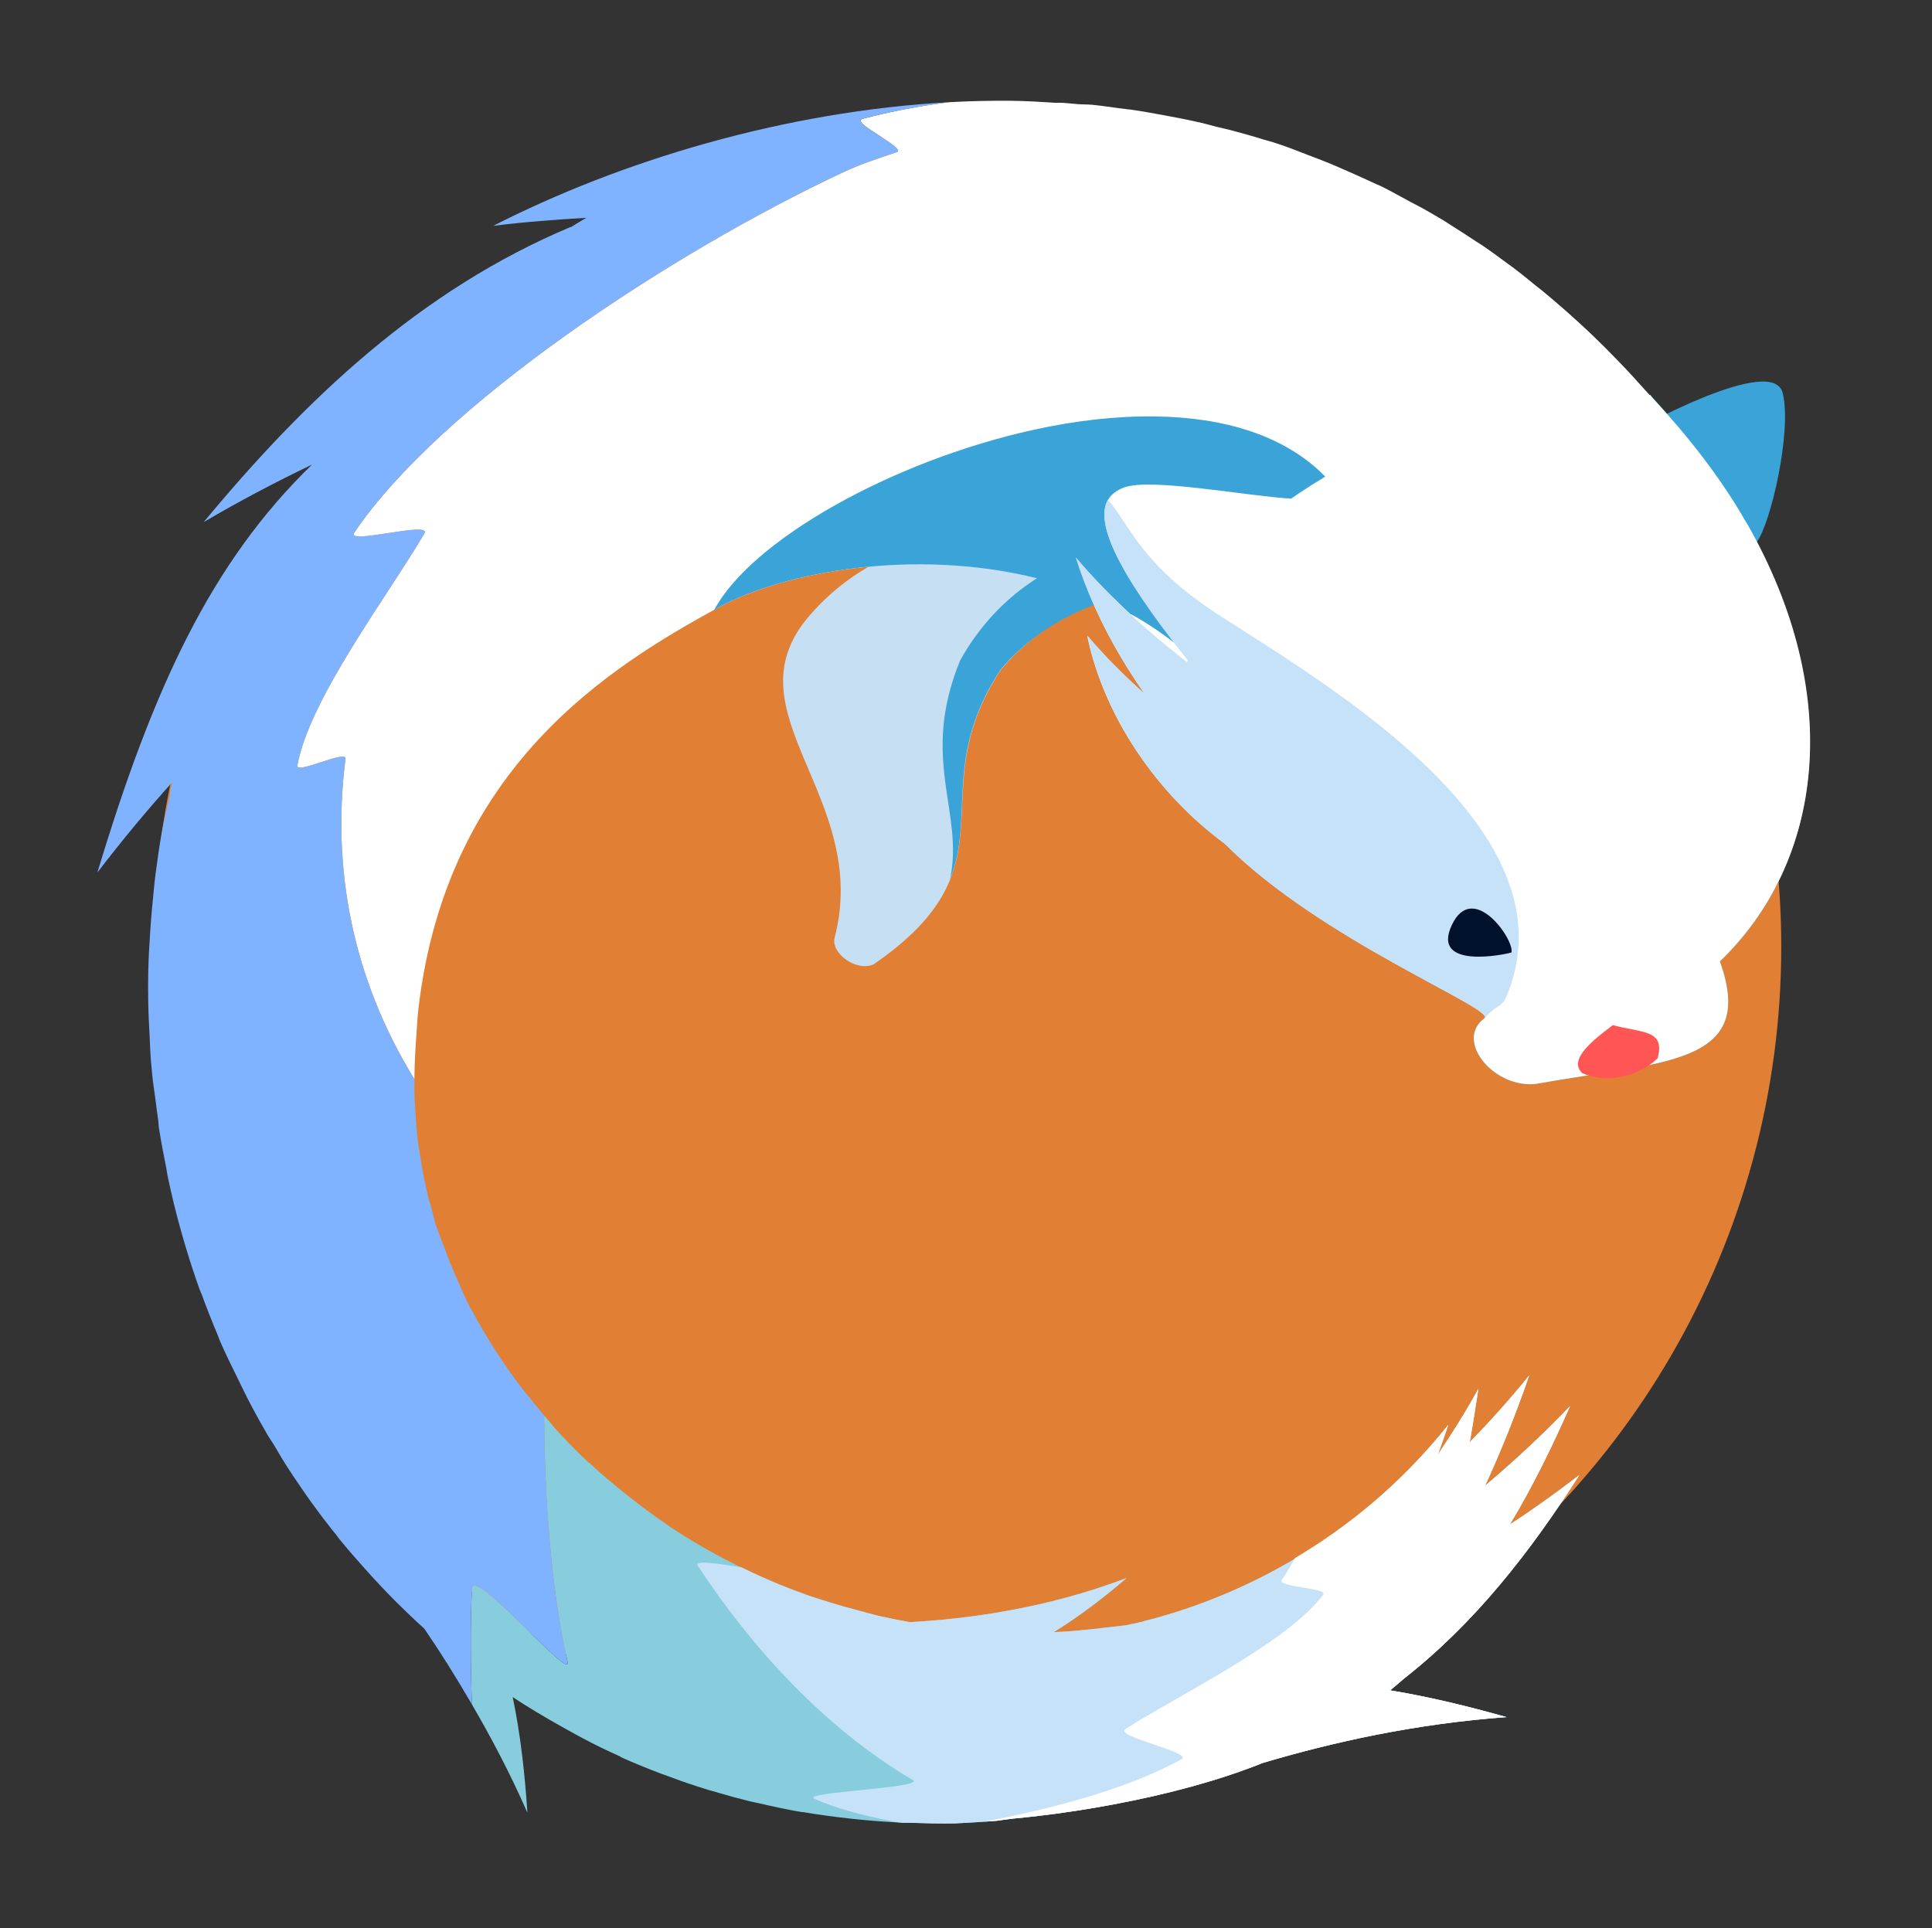 <?xml version="1.0" encoding="UTF-8" standalone="no"?>
<!-- Created with Inkscape (http://www.inkscape.org/) -->

<svg
   xmlns:dc="http://purl.org/dc/elements/1.1/"
   xmlns:cc="http://creativecommons.org/ns#"
   xmlns:rdf="http://www.w3.org/1999/02/22-rdf-syntax-ns#"
   xmlns:svg="http://www.w3.org/2000/svg"
   xmlns="http://www.w3.org/2000/svg"
   xmlns:xlink="http://www.w3.org/1999/xlink"
   xmlns:sodipodi="http://sodipodi.sourceforge.net/DTD/sodipodi-0.dtd"
   xmlns:inkscape="http://www.inkscape.org/namespaces/inkscape"
   id="svg2"
   version="1.1"
   inkscape:version="0.91 r"
   width="513"
   height="512"
   sodipodi:docname="iceweasel.svg">
  <rect width="100%" height="100%" fill="#333333" stroke="none"/>
  <defs
     id="defs6">
    <linearGradient
       gradientTransform="scale(1.006,0.994)"
       gradientUnits="userSpaceOnUse"
       id="ButtonShadow"
       y2="7.017"
       x2="45.448"
       y1="92.54"
       x1="45.448">
      <stop
         offset="0"
         style="stop-color:#000000;stop-opacity:1"
         id="stop3750" />
      <stop
         offset="1"
         style="stop-color:#000000;stop-opacity:0.588"
         id="stop3752" />
    </linearGradient>
    <filter
       id="filter3174"
       color-interpolation-filters="sRGB">
      <feGaussianBlur
         stdDeviation="1.71"
         id="feGaussianBlur3176" />
    </filter>
    <filter
       color-interpolation-filters="sRGB"
       id="filter3174-4">
      <feGaussianBlur
         id="feGaussianBlur3176-9"
         stdDeviation="1.71" />
    </filter>
    <linearGradient
       y2="7.017"
       x2="45.448"
       y1="92.54"
       x1="45.448"
       gradientTransform="scale(1.006,0.994)"
       gradientUnits="userSpaceOnUse"
       id="linearGradient14325"
       xlink:href="#ButtonShadow"
       inkscape:collect="always" />
    <linearGradient
       inkscape:collect="always"
       xlink:href="#ButtonShadow"
       id="linearGradient3427"
       gradientUnits="userSpaceOnUse"
       gradientTransform="scale(1.006,0.994)"
       x1="45.448"
       y1="92.54"
       x2="45.448"
       y2="7.017" />
  </defs>
  <sodipodi:namedview
     pagecolor="#ffffff"
     bordercolor="#666666"
     borderopacity="1"
     objecttolerance="10"
     gridtolerance="10"
     guidetolerance="10"
     inkscape:pageopacity="0"
     inkscape:pageshadow="2"
     inkscape:window-width="1059"
     inkscape:window-height="716"
     id="namedview4"
     showgrid="false"
     inkscape:zoom="0.921875"
     inkscape:cx="374.37544"
     inkscape:cy="296.80263"
     inkscape:window-x="253"
     inkscape:window-y="24"
     inkscape:window-maximized="0"
     inkscape:current-layer="svg2" />
  <path
     style="fill:#b1b1aa"
     d="m -259.857,29.595 c -1.238,-0.497 -2.25,-1.444 -2.25,-2.103 0,-0.659 -0.289,-0.91 -0.642,-0.556 -0.975,0.975 1.665,3.699 3.515,3.627 1.101,-0.043 0.9,-0.356 -0.622,-0.968 z"
     id="path3045" />
  <g
     id="layer2"
     style="display:none"
     transform="matrix(5.113,0,0,5.113,545.356,-4.61)">
    <path
       d="M 11,7 C 7.676,7 5,9.676 5,13 l 0,33.688 c 2.238,0.124 4.661,0.236 5.875,0.438 0.661,0.11 -0.084,0.241 -1.125,0.344 C 8.709,47.572 7.355,47.665 6.844,47.75 6.222,47.853 5.626,47.904 5,48 l 0,1.062 c 0.38,0.036 0.718,0.031 0.938,0.031 0.809,10e-7 1.16,0.216 1.312,0.562 0.153,0.347 0.094,0.84 0.094,1.406 0,0.425 -0.942,0.663 -1.156,1.375 C 6.111,52.692 5.551,52.946 5,53.188 l 0,2.219 c 0.736,0.025 1.433,0.057 1.844,0.312 C 7.125,55.894 6.069,56.124 5,56.312 l 0,7.562 c 1.138,0.18 3.31,0.926 3.969,1.062 1.09,0.226 1.225,0.335 0.875,0.438 -0.35,0.103 -1.174,0.175 -2,0.312 C 6.866,65.85 5.908,66.142 5,66.344 L 5,86 c 0,3.324 2.676,6 6,6 l 13,0 c 0.095,-0.438 0.151,-0.931 0.25,-1.438 0.14,-0.718 0.255,-1.342 0.375,-1.594 0.03,-0.063 0.058,-0.114 0.094,-0.125 0.107,-0.033 0.238,0.192 0.469,0.781 0.304,0.778 0.54,1.647 0.688,2.375 l 0.75,0 c 0.276,-0.494 0.579,-1.138 0.812,-1.438 0.099,-0.127 0.275,0.132 0.531,0.375 0.256,0.243 0.589,0.486 0.938,0.375 0.649,-0.207 1.603,-0.726 2.031,-1 0.14,-0.089 0.3,-0.158 0.406,-0.188 0.106,-0.03 0.174,-0.018 0.25,0 0.151,0.035 0.232,0.145 0.344,0.281 0.223,0.273 0.467,0.656 1.062,0.656 0.478,0 0.657,-0.033 0.781,0.062 0.124,0.095 0.197,0.315 0.406,0.875 l 8.875,0 c -0.048,-0.594 1.041,-2.152 1.219,-3.062 0.191,-0.976 0.214,-1.242 0.281,-1.062 0.067,0.18 0.193,0.794 0.469,1.5 0.11,0.282 0.214,0.358 0.312,0.281 0.099,-0.077 0.169,-0.294 0.25,-0.562 0.162,-0.537 0.286,-1.297 0.344,-1.594 0.131,-0.67 0.129,-1.787 0.125,-2.281 -9.11e-4,-0.124 -0.006,-0.218 0,-0.25 0.018,-0.097 0.081,0.312 0.281,1.594 0.164,1.047 0.548,2.688 0.719,3.562 0.17,0.868 0.298,1.322 0.406,1.875 l 28.219,0 c 0.039,-0.495 0.035,-1.099 0.062,-1.5 0.02,-0.301 0.066,-0.487 0.156,-0.469 0.03,0.006 0.051,0.039 0.094,0.094 0.233,0.298 0.631,1.165 0.969,1.875 L 85,92 c 3.324,0 6,-2.676 6,-6 l 0,-7.219 c -0.169,0.004 -0.29,-4e-6 -0.5,0 -1.33,0 -2.638,-4e-6 -3.969,0 -1.227,0 -2.054,-9.64e-4 -2.25,-0.062 -0.196,-0.062 0.233,-0.183 1.469,-0.5 C 86.405,78.051 89.092,77.291 91,76.875 L 91,38.469 C 90.347,38.202 89.793,37.98 89.25,37.562 89.107,37.453 88.801,37.17 88.281,37 87.761,36.83 87.007,36.744 86,36.938 c -1.533,0.295 -1.686,0.283 -1.25,0.156 0.436,-0.127 1.469,-0.381 2.25,-0.531 1.153,-0.222 2.722,-1.204 4,-1.844 l 0,-4.562 c -0.698,-0.258 -1.422,-0.558 -1.75,-1.062 -0.21,-0.323 -0.322,-0.513 -0.312,-0.625 0.009,-0.112 0.133,-0.149 0.25,-0.188 0.117,-0.038 0.261,-0.054 0.375,-0.156 0.114,-0.102 0.187,-0.292 0.188,-0.594 0,-0.323 0.082,-0.887 0.062,-1.406 -0.01,-0.26 -0.036,-0.497 -0.125,-0.688 -0.089,-0.19 -0.219,-0.333 -0.438,-0.375 -0.575,-0.11 -0.848,-0.234 -0.906,-0.344 -0.058,-0.11 0.072,-0.189 0.281,-0.281 0.418,-0.184 1.133,-0.339 1.125,-0.344 -0.669,-0.386 -5.247,-0.921 -5,-0.969 0.333,-0.064 0.667,-0.124 1,-0.188 1.048,-0.201 2.433,-0.309 3.75,-0.562 0.573,-0.11 0.912,-0.251 1.125,-0.438 0.213,-0.187 0.294,-0.423 0.375,-0.625 L 91,13 C 91,9.676 88.324,7 85,7 L 33.625,7 C 33.722,8.398 33.827,9.959 33.531,9.188 33.321,8.638 33.21,8.05 33,7.5 32.947,7.361 32.904,7.171 32.844,7 L 30.812,7 C 30.572,7.492 30.363,7.971 30.031,8.188 29.524,8.519 29.245,8.682 29,8.594 28.755,8.505 28.523,8.167 28.156,7.688 27.993,7.474 27.722,7.256 27.406,7 l -6.812,0 -1.312,5.562 L 17.531,7 17.312,7 15.562,15.938 14.156,7 11,7 Z"
       inkscape:connector-curvature="0"
       id="rect3745"
       style="opacity:0.9;fill:url(#linearGradient3427);fill-opacity:1;fill-rule:nonzero;stroke:none;filter:url(#filter3174)" />
  </g>
  <g
     id="layer2-6"
     style="display:none"
     transform="matrix(5.113,0,0,5.113,560.243,765.051)">
    <path
       d="M 11,7 C 7.676,7 5,9.676 5,13 l 0,33.688 c 2.238,0.124 4.661,0.236 5.875,0.438 0.661,0.11 -0.084,0.241 -1.125,0.344 C 8.709,47.572 7.355,47.665 6.844,47.75 6.222,47.853 5.626,47.904 5,48 l 0,1.062 c 0.38,0.036 0.718,0.031 0.938,0.031 0.809,10e-7 1.16,0.216 1.312,0.562 0.153,0.347 0.094,0.84 0.094,1.406 0,0.425 -0.942,0.663 -1.156,1.375 C 6.111,52.692 5.551,52.946 5,53.188 l 0,2.219 c 0.736,0.025 1.433,0.057 1.844,0.312 C 7.125,55.894 6.069,56.124 5,56.312 l 0,7.562 c 1.138,0.18 3.31,0.926 3.969,1.062 1.09,0.226 1.225,0.335 0.875,0.438 -0.35,0.103 -1.174,0.175 -2,0.312 C 6.866,65.85 5.908,66.142 5,66.344 L 5,86 c 0,3.324 2.676,6 6,6 l 13,0 c 0.095,-0.438 0.151,-0.931 0.25,-1.438 0.14,-0.718 0.255,-1.342 0.375,-1.594 0.03,-0.063 0.058,-0.114 0.094,-0.125 0.107,-0.033 0.238,0.192 0.469,0.781 0.304,0.778 0.54,1.647 0.688,2.375 l 0.75,0 c 0.276,-0.494 0.579,-1.138 0.812,-1.438 0.099,-0.127 0.275,0.132 0.531,0.375 0.256,0.243 0.589,0.486 0.938,0.375 0.649,-0.207 1.603,-0.726 2.031,-1 0.14,-0.089 0.3,-0.158 0.406,-0.188 0.106,-0.03 0.174,-0.018 0.25,0 0.151,0.035 0.232,0.145 0.344,0.281 0.223,0.273 0.467,0.656 1.062,0.656 0.478,0 0.657,-0.033 0.781,0.062 0.124,0.095 0.197,0.315 0.406,0.875 l 8.875,0 c -0.048,-0.594 1.041,-2.152 1.219,-3.062 0.191,-0.976 0.214,-1.242 0.281,-1.062 0.067,0.18 0.193,0.794 0.469,1.5 0.11,0.282 0.214,0.358 0.312,0.281 0.099,-0.077 0.169,-0.294 0.25,-0.562 0.162,-0.537 0.286,-1.297 0.344,-1.594 0.131,-0.67 0.129,-1.787 0.125,-2.281 -9.11e-4,-0.124 -0.006,-0.218 0,-0.25 0.018,-0.097 0.081,0.312 0.281,1.594 0.164,1.047 0.548,2.688 0.719,3.562 0.17,0.868 0.298,1.322 0.406,1.875 l 28.219,0 c 0.039,-0.495 0.035,-1.099 0.062,-1.5 0.02,-0.301 0.066,-0.487 0.156,-0.469 0.03,0.006 0.051,0.039 0.094,0.094 0.233,0.298 0.631,1.165 0.969,1.875 L 85,92 c 3.324,0 6,-2.676 6,-6 l 0,-7.219 c -0.169,0.004 -0.29,-4e-6 -0.5,0 -1.33,0 -2.638,-4e-6 -3.969,0 -1.227,0 -2.054,-9.64e-4 -2.25,-0.062 -0.196,-0.062 0.233,-0.183 1.469,-0.5 C 86.405,78.051 89.092,77.291 91,76.875 L 91,38.469 C 90.347,38.202 89.793,37.98 89.25,37.562 89.107,37.453 88.801,37.17 88.281,37 87.761,36.83 87.007,36.744 86,36.938 c -1.533,0.295 -1.686,0.283 -1.25,0.156 0.436,-0.127 1.469,-0.381 2.25,-0.531 1.153,-0.222 2.722,-1.204 4,-1.844 l 0,-4.562 c -0.698,-0.258 -1.422,-0.558 -1.75,-1.062 -0.21,-0.323 -0.322,-0.513 -0.312,-0.625 0.009,-0.112 0.133,-0.149 0.25,-0.188 0.117,-0.038 0.261,-0.054 0.375,-0.156 0.114,-0.102 0.187,-0.292 0.188,-0.594 0,-0.323 0.082,-0.887 0.062,-1.406 -0.01,-0.26 -0.036,-0.497 -0.125,-0.688 -0.089,-0.19 -0.219,-0.333 -0.438,-0.375 -0.575,-0.11 -0.848,-0.234 -0.906,-0.344 -0.058,-0.11 0.072,-0.189 0.281,-0.281 0.418,-0.184 1.133,-0.339 1.125,-0.344 -0.669,-0.386 -5.247,-0.921 -5,-0.969 0.333,-0.064 0.667,-0.124 1,-0.188 1.048,-0.201 2.433,-0.309 3.75,-0.562 0.573,-0.11 0.912,-0.251 1.125,-0.438 0.213,-0.187 0.294,-0.423 0.375,-0.625 L 91,13 C 91,9.676 88.324,7 85,7 L 33.625,7 C 33.722,8.398 33.827,9.959 33.531,9.188 33.321,8.638 33.21,8.05 33,7.5 32.947,7.361 32.904,7.171 32.844,7 L 30.812,7 C 30.572,7.492 30.363,7.971 30.031,8.188 29.524,8.519 29.245,8.682 29,8.594 28.755,8.505 28.523,8.167 28.156,7.688 27.993,7.474 27.722,7.256 27.406,7 l -6.812,0 -1.312,5.562 L 17.531,7 17.312,7 15.562,15.938 14.156,7 11,7 Z"
       inkscape:connector-curvature="0"
       id="rect3745-8"
       style="opacity:0.9;fill:url(#linearGradient14325);fill-opacity:1;fill-rule:nonzero;stroke:none;filter:url(#filter3174-4)" />
  </g>
  <circle
     style="opacity:1;fill:#e18034;fill-opacity:1;stroke:none;stroke-width:1.9;stroke-miterlimit:4;stroke-dasharray:none;stroke-dashoffset:0;stroke-opacity:1"
     id="path3425"
     cx="256.922"
     cy="251.426"
     r="216.054" />
  <g
     id="g3483"
     transform="matrix(1.125,0,0,1.125,-21.398,5.32)">
    <path
       style="fill:#3aa3d7;fill-opacity:1;stroke:none"
       d="m 435.839,85.353 c -5.825,-0.399 -16.533,4.266 -23.362,7.577 -1.312,-1.492 -2.552,-2.933 -3.946,-4.42 -47.259,-4.272 -84.765,24.467 -84.765,24.467 -10.723,-0.657 -32.918,-4.923 -39.304,-2.683 -8.212,2.879 -7.594,12.649 14.996,40.883 -0.09,0.131 -0.227,0.185 -0.316,0.316 -9.298,-7.166 -18.427,-15.475 -26.203,-24.624 3.199,10.424 8.836,21.666 16.258,32.201 -4.674,-4.129 -9.354,-8.766 -13.575,-13.733 3.983,19.049 16.363,37.233 32.517,49.091 22.626,22.806 64.192,39.032 61.245,41.199 -7.189,5.286 2.334,16.738 12.312,15.469 29.349,-5.331 52.223,-4.163 43.251,-28.886 23.412,-22.493 29.172,-59.804 8.682,-98.971 3.338,-4.346 8.369,-26.212 6.156,-35.2 -0.419,-1.703 -1.88,-2.542 -3.946,-2.683 z"
       id="path6781"
       inkscape:connector-curvature="0" />
    <path
       style="fill:#ffffff;fill-opacity:1;stroke:none"
       d="m 257.785,19.057 c -4.79,-0.038 -9.581,0.057 -14.364,0.316 -0.548,0.068 -1.038,0.085 -1.578,0.158 -7.096,0.954 -13.639,2.314 -19.258,3.788 -3.121,0.819 10.778,7.007 8.05,7.892 -4.903,1.591 -9.175,3.117 -12.628,4.735 -40.898,19.169 -95.059,55.006 -115.388,85.081 -2.014,2.979 18.36,-2.879 16.574,0.158 -8.842,15.04 -27.084,38.948 -29.991,54.774 -0.41,2.231 11.651,-3.813 11.365,-1.578 -3.299,25.824 1.618,51.821 16.258,75.61 0.04,-3.571 0.224,-7.058 0.473,-10.418 0.153,-2.056 0.243,-4.181 0.473,-6.156 6.687,-57.266 45.377,-80.819 70.716,-94.709 17.675,-9.69 55.491,-15.743 87.764,-2.841 3.24,7.735 7.597,15.616 12.944,23.204 -4.674,-4.129 -9.354,-8.766 -13.575,-13.733 3.983,19.049 16.363,37.233 32.517,49.091 22.626,22.806 64.192,39.032 61.245,41.199 -7.189,5.286 2.334,16.738 12.312,15.469 29.349,-5.331 52.223,-4.163 43.251,-28.886 24.31,-23.356 29.698,-62.745 6.314,-103.549 -0.199,-0.323 -0.431,-0.625 -0.631,-0.947 -0.124,-0.198 -0.191,-0.434 -0.316,-0.631 -5.494,-9.295 -12.556,-18.515 -21.152,-27.781 -0.223,-0.25 -0.408,-0.54 -0.631,-0.789 -0.052,-0.005 -0.105,0.005 -0.158,0 -2.531,-2.812 -5.063,-5.659 -7.735,-8.366 -1.737,-1.821 -3.51,-3.568 -5.367,-5.367 -0.053,-0.051 -0.105,-0.107 -0.158,-0.158 -1.916,-1.852 -3.937,-3.684 -5.998,-5.525 -2.125,-1.897 -4.29,-3.737 -6.472,-5.525 -0.202,-0.165 -0.43,-0.31 -0.631,-0.474 -2.038,-1.656 -4.071,-3.332 -6.156,-4.893 -0.367,-0.275 -0.736,-0.517 -1.105,-0.789 -1.897,-1.401 -3.749,-2.781 -5.683,-4.104 -0.564,-0.386 -1.169,-0.726 -1.736,-1.105 -1.781,-1.192 -3.558,-2.346 -5.367,-3.473 -0.749,-0.467 -1.456,-0.965 -2.21,-1.421 -1.607,-0.971 -3.267,-1.921 -4.893,-2.841 -0.988,-0.559 -2.004,-1.039 -2.999,-1.578 -2.372,-1.287 -4.693,-2.607 -7.103,-3.788 -0.256,-0.125 -0.533,-0.192 -0.789,-0.316 -1.258,-0.61 -2.521,-1.155 -3.788,-1.736 -1.403,-0.643 -2.847,-1.286 -4.262,-1.894 -1.103,-0.474 -2.205,-0.968 -3.315,-1.421 -1.625,-0.663 -3.256,-1.276 -4.893,-1.894 -1.951,-0.736 -3.872,-1.539 -5.84,-2.21 -0.787,-0.268 -1.578,-0.531 -2.368,-0.789 -0.731,-0.239 -1.477,-0.402 -2.21,-0.631 -2.566,-0.805 -5.144,-1.514 -7.735,-2.21 -1.089,-0.293 -2.222,-0.516 -3.315,-0.789 -1.208,-0.302 -2.418,-0.668 -3.631,-0.947 -2.834,-0.653 -5.669,-1.211 -8.524,-1.736 -2.755,-0.507 -5.595,-1.032 -8.366,-1.421 -0.052,-0.007 -0.106,0.007 -0.158,0 -0.835,-0.116 -1.69,-0.211 -2.526,-0.316 -2.073,-0.261 -4.078,-0.594 -6.156,-0.789 -1.152,-0.108 -2.319,-0.07 -3.473,-0.158 -1.206,-0.092 -2.423,-0.246 -3.631,-0.316 -0.527,-0.034 -1.053,0.031 -1.578,0 -3.475,-0.205 -6.921,-0.446 -10.418,-0.474 z"
       id="path6783"
       inkscape:connector-curvature="0" />
    <path
       style="fill:#87cdde;fill-opacity:1;stroke:none"
       d="m 379.96,319.917 c -4.587,5.695 -9.291,10.887 -14.049,15.785 0.726,-4.008 1.337,-8.123 2.052,-12.628 -3.088,5.624 -6.348,10.759 -9.629,15.627 0.915,-2.31 1.655,-4.665 2.526,-7.103 -23.631,29.534 -52.76,41.468 -71.506,46.25 -0.051,0.011 -0.108,-0.011 -0.158,0 -0.112,0.039 -0.208,0.131 -0.316,0.158 -1.474,0.324 -2.91,0.673 -4.42,0.947 -0.051,0.011 -0.107,-0.011 -0.158,0 -1.374,0.198 -2.739,0.308 -4.104,0.474 -4.199,0.499 -8.357,0.934 -12.47,1.105 6.056,-3.747 11.737,-8.076 17.206,-12.786 -19.214,7.319 -37.837,9.676 -51.143,10.418 -2.391,-0.426 -4.761,-0.888 -7.103,-1.421 -1.825,-0.416 -3.573,-0.941 -5.367,-1.421 -2.044,-0.545 -4.154,-1.112 -6.156,-1.736 -2.002,-0.624 -3.882,-1.193 -5.84,-1.894 -1.958,-0.701 -3.928,-1.435 -5.84,-2.21 -9.129,-3.701 -17.755,-8.195 -25.729,-13.417 -0.381,-0.25 -0.727,-0.537 -1.105,-0.789 -1.663,-1.111 -3.287,-2.303 -4.893,-3.473 -1.611,-1.175 -3.183,-2.399 -4.735,-3.631 -2.97,-2.351 -5.778,-4.716 -8.524,-7.261 -0.246,-0.228 -0.545,-0.402 -0.789,-0.631 -2.679,-2.52 -5.285,-5.204 -7.735,-7.892 -0.503,-0.552 -0.928,-1.177 -1.421,-1.736 -0.373,-0.422 -0.743,-0.836 -1.105,-1.263 0.115,20.127 1.72,41.56 5.525,58.088 1.205,5.233 -22.333,-22.784 -22.572,-17.206 -0.379,8.84 -0.333,18.075 0,27.308 4.557,7.831 9.031,16.279 13.101,25.572 -0.608,-9.219 -1.614,-18.381 -3.473,-27.308 3.643,2.427 7.368,4.624 11.207,6.787 3.201,1.804 6.453,3.598 9.787,5.209 1.454,0.704 2.941,1.386 4.42,2.052 0.062,0.028 0.096,0.13 0.158,0.158 3.153,1.417 6.366,2.707 9.629,3.946 0.156,0.059 0.318,0.099 0.473,0.158 2.511,0.945 5.003,1.847 7.577,2.683 1.001,0.325 1.989,0.639 2.999,0.947 0.575,0.176 1.158,0.303 1.736,0.474 0.16,0.047 0.314,0.111 0.473,0.158 2.483,0.723 5.039,1.431 7.577,2.052 0.732,0.178 1.473,0.304 2.21,0.474 3.296,0.762 6.559,1.468 9.944,2.052 0.102,0.018 0.213,-0.018 0.316,0 3.762,0.643 7.654,1.164 11.523,1.578 3.152,0.338 6.25,0.608 9.471,0.789 0.845,0.048 1.676,0.121 2.526,0.158 0.57,0.025 1.164,-0.02 1.736,0 3.492,0.121 7.007,0.225 10.576,0.158 3.427,-0.184 6.688,-0.357 9.944,-0.631 0.38,-0.033 0.727,-0.123 1.105,-0.158 0.808,-0.071 1.57,-0.239 2.368,-0.316 2.016,-0.202 4.045,-0.393 5.998,-0.631 6.251,-0.727 12.093,-1.642 17.679,-2.683 13.476,-2.512 25.178,-5.75 35.042,-9.629 0.107,-0.042 0.209,-0.116 0.316,-0.158 16.889,-5.038 36.442,-9.334 57.773,-10.892 -9.137,-2.569 -18.208,-4.794 -27.466,-6.314 1.088,-0.891 2.168,-1.787 3.157,-2.683 16.818,-13.148 29.948,-30.038 41.514,-48.144 -5.442,4.183 -10.902,8.109 -16.416,11.681 5.365,-8.912 9.964,-18.299 14.206,-27.939 -6.528,6.847 -13.264,13.059 -20.047,18.784 3.813,-8.28 7.268,-16.953 10.418,-26.045 z"
       id="path6791"
       inkscape:connector-curvature="0" />
    <path
       inkscape:connector-curvature="0"
       style="opacity:0.969;fill:#c6e2f8;fill-opacity:1;fill-rule:nonzero;stroke:none"
       d="m 209.822,140.891 c -19.199,22.622 14.834,42.519 6.196,75.7 -0.958,3.681 5.117,8.13 9.206,6.304 34.545,-23.802 10.406,-39.957 30.117,-69.656 8.247,-9.718 19.224,-15.761 30.838,-17.986 -0.22,-0.187 -0.418,-0.392 -0.639,-0.58 -22.622,-19.199 -56.519,-16.404 -75.718,6.218 l 0,0 z"
       id="path6793"
       sodipodi:nodetypes="cscccscc" />
    <path
       style="fill:#3aa3d7;fill-opacity:1;fill-rule:nonzero;stroke:none"
       d="m 291.565,93.561 c -9.193,-0.113 -18.871,1.022 -28.571,3.157 -33.692,7.415 -66.813,26.221 -75.452,42.619 0.316,-0.174 0.635,-0.461 0.947,-0.631 15.423,-8.455 46.271,-14.157 75.294,-6.945 -7.369,4.65 -13.626,11.263 -18.153,19.415 -9.584,23.373 0.996,35.665 -2.368,51.617 5.899,-14.739 -1.762,-28.834 11.997,-49.565 6.057,-7.137 13.763,-12.043 21.941,-15.153 -1.666,-3.744 -3.151,-7.587 -4.262,-11.207 3.985,4.689 8.414,9.204 12.944,13.417 0.03,0.027 0.129,-0.027 0.158,0 3.589,1.962 6.938,4.244 10.26,6.788 -19.259,-24.965 -19.621,-34.05 -11.839,-36.779 6.387,-2.239 28.582,2.027 39.304,2.683 0,0 2.976,-2.145 8.05,-5.209 -9.685,-9.884 -24.163,-14.009 -40.251,-14.206 z"
       id="path6795"
       inkscape:connector-curvature="0" />
    <path
       style="fill:#c6e2f8;fill-opacity:1;stroke:none"
       d="m 280.517,113.209 c -2.922,5.059 1.24,15.917 18.888,37.974 -0.09,0.131 -0.137,0.254 -0.226,0.385 -9.298,-7.166 -18.401,-15.502 -26.177,-24.651 3.199,10.424 8.802,21.609 16.224,32.144 -4.674,-4.129 -9.323,-8.79 -13.544,-13.757 3.983,19.049 16.251,37.27 32.405,49.127 22.626,22.806 64.29,39.078 61.344,41.245 2.365,-2.92 3.721,-2.629 4.853,-4.53 17.461,-39.41 -41.029,-73.59 -67.371,-90.571 -18.505,-11.929 -21.024,-21.05 -26.397,-27.367 z"
       id="path6799"
       inkscape:connector-curvature="0"
       sodipodi:nodetypes="cccccccccscc" />
    <path
       style="fill:#c6e2f8;fill-opacity:1;stroke:none"
       d="m 379.96,319.917 c -4.587,5.695 -9.291,10.887 -14.049,15.785 0.726,-4.008 1.337,-8.123 2.052,-12.628 -3.088,5.624 -6.348,10.759 -9.629,15.627 0.915,-2.31 1.655,-4.665 2.526,-7.103 -23.631,29.534 -52.76,41.468 -71.506,46.25 -0.051,0.011 -0.108,-0.011 -0.158,0 -0.112,0.039 -0.208,0.131 -0.316,0.158 -1.474,0.324 -2.91,0.673 -4.42,0.947 -0.051,0.011 -0.107,-0.011 -0.158,0 -1.374,0.198 -2.739,0.308 -4.104,0.474 -4.199,0.499 -8.357,0.934 -12.47,1.105 6.056,-3.747 11.737,-8.076 17.206,-12.786 -19.214,7.319 -37.837,9.676 -51.143,10.418 -2.391,-0.426 -4.761,-0.888 -7.103,-1.421 -1.825,-0.416 -3.573,-0.941 -5.367,-1.421 -2.044,-0.545 -4.154,-1.112 -6.156,-1.736 -2.002,-0.624 -3.882,-1.193 -5.84,-1.894 -1.958,-0.701 -3.928,-1.435 -5.84,-2.21 -3.222,-1.306 -6.381,-2.761 -9.471,-4.262 -5.134,-0.792 -11.278,-1.867 -10.26,-0.316 12.471,19.011 29.737,38.164 50.669,50.512 3.175,1.873 -26.546,2.884 -23.204,4.42 5.053,2.322 11.765,4.058 19.415,5.525 0.473,0.033 0.941,0.137 1.421,0.158 0.57,0.025 1.164,-0.02 1.736,0 3.492,0.121 7.007,0.225 10.576,0.158 3.427,-0.184 6.688,-0.357 9.944,-0.631 0.38,-0.033 0.727,-0.123 1.105,-0.158 0.808,-0.071 1.57,-0.239 2.368,-0.316 2.016,-0.202 4.045,-0.393 5.998,-0.631 6.251,-0.727 12.093,-1.642 17.679,-2.683 13.476,-2.512 25.178,-5.75 35.042,-9.629 0.107,-0.042 0.209,-0.116 0.316,-0.158 16.889,-5.038 36.442,-9.334 57.773,-10.892 -9.137,-2.569 -18.208,-4.794 -27.466,-6.314 1.088,-0.891 2.168,-1.787 3.157,-2.683 16.818,-13.148 29.948,-30.038 41.514,-48.144 -5.442,4.183 -10.902,8.109 -16.416,11.681 5.365,-8.912 9.964,-18.299 14.206,-27.939 -6.528,6.847 -13.264,13.059 -20.047,18.784 3.813,-8.28 7.268,-16.953 10.418,-26.045 z"
       id="path6805"
       inkscape:connector-curvature="0" />
    <path
       style="fill:#ffffff;fill-opacity:1;stroke:none"
       d="m 379.96,319.917 c -4.587,5.695 -9.291,10.887 -14.049,15.785 0.726,-4.008 1.337,-8.123 2.052,-12.628 -3.088,5.624 -6.348,10.759 -9.629,15.627 0.915,-2.31 1.655,-4.665 2.526,-7.103 -11.366,14.205 -24.005,24.187 -36.147,31.412 -1.048,1.736 -2.009,3.525 -3.157,5.209 -1.151,1.688 11.036,1.839 9.787,3.473 -8.864,11.59 -33.388,23.216 -46.723,31.728 -2.693,1.719 16.112,5.525 13.259,7.103 -11.614,6.423 -28.079,11.205 -46.25,14.68 0.882,-0.061 1.805,-0.084 2.683,-0.158 0.38,-0.033 0.727,-0.123 1.105,-0.158 0.808,-0.071 1.57,-0.239 2.368,-0.316 2.016,-0.202 4.045,-0.393 5.998,-0.631 6.251,-0.727 12.093,-1.642 17.679,-2.683 13.476,-2.512 25.178,-5.75 35.042,-9.629 0.107,-0.042 0.209,-0.116 0.316,-0.158 16.889,-5.038 36.442,-9.334 57.773,-10.892 -9.137,-2.569 -18.208,-4.794 -27.466,-6.314 1.088,-0.891 2.168,-1.787 3.157,-2.683 16.818,-13.148 29.948,-30.038 41.514,-48.144 -5.442,4.183 -10.902,8.109 -16.416,11.681 5.365,-8.912 9.964,-18.299 14.206,-27.939 -6.528,6.847 -13.264,13.059 -20.047,18.784 3.813,-8.28 7.268,-16.953 10.418,-26.045 z"
       id="path6807"
       inkscape:connector-curvature="0" />
    <path
       style="fill:#80b3ff;fill-opacity:1;stroke:none"
       d="m 243.421,19.372 c -39.446,2.135 -78.181,13.995 -107.969,29.202 7.415,-0.932 14.728,-1.459 21.941,-1.894 -1.226,0.722 -2.417,1.459 -3.631,2.21 -0.04,0.024 -0.12,-0.024 -0.158,0 -35.39,14.872 -62.496,40.652 -86.501,69.611 8.535,-5.02 17.047,-9.485 25.572,-13.575 -23.771,23.066 -37.459,52.512 -50.669,96.288 5.725,-7.474 11.641,-14.618 17.679,-21.31 -0.089,0.374 -0.228,0.731 -0.316,1.105 -0.169,0.723 -0.154,1.486 -0.316,2.21 -0.587,2.64 -1.255,5.246 -1.736,7.892 -0.635,3.468 -1.122,6.946 -1.578,10.418 -0.263,2.006 -0.427,3.993 -0.631,5.998 -0.183,1.79 -0.337,3.578 -0.473,5.367 -0.056,0.742 -0.11,1.468 -0.158,2.21 -0.216,3.279 -0.412,6.517 -0.473,9.787 -0.045,2.291 -0.03,4.504 0,6.787 0.035,2.644 0.18,5.261 0.316,7.892 0.101,1.995 0.159,4.012 0.316,5.998 0.093,1.16 0.204,2.316 0.316,3.473 0.193,2.016 0.539,3.994 0.789,5.998 0.199,1.579 0.398,3.164 0.631,4.735 0.085,0.578 0.068,1.16 0.158,1.736 0.5,3.18 1.094,6.328 1.736,9.471 0.127,0.627 0.182,1.269 0.316,1.894 0.497,2.324 1.005,4.645 1.578,6.945 1.676,6.743 3.677,13.39 5.998,19.889 0.133,0.373 0.338,0.732 0.473,1.105 1.192,3.277 2.437,6.426 3.788,9.629 0.175,0.416 0.295,0.849 0.473,1.263 1.304,3.035 2.816,6.037 4.262,8.997 1.082,2.214 2.155,4.46 3.315,6.63 1.222,2.284 2.482,4.556 3.788,6.788 0.442,0.756 0.969,1.46 1.421,2.21 0.948,1.571 1.851,3.193 2.841,4.735 1.131,1.763 2.287,3.485 3.473,5.209 0.834,1.214 1.665,2.437 2.526,3.631 1.594,2.21 3.209,4.333 4.893,6.472 0.255,0.324 0.532,0.625 0.789,0.947 0.331,0.414 0.613,0.851 0.947,1.263 1.878,2.315 3.857,4.564 5.84,6.787 2.36,2.645 4.755,5.228 7.261,7.735 0.156,0.156 0.317,0.318 0.473,0.474 2.066,2.052 4.151,4.045 6.314,5.998 0.054,0.049 0.104,0.109 0.158,0.158 3.677,5.361 7.47,11.415 11.207,17.837 -0.333,-9.233 -0.379,-18.468 0,-27.308 0.239,-5.579 23.777,22.439 22.572,17.206 -3.805,-16.529 -5.41,-37.962 -5.525,-58.088 -0.969,-1.141 -1.902,-2.307 -2.841,-3.473 -0.889,-1.103 -1.832,-2.19 -2.683,-3.315 -2.078,-2.748 -3.998,-5.498 -5.84,-8.366 -2.032,-3.156 -3.95,-6.347 -5.683,-9.629 -0.088,-0.168 -0.228,-0.305 -0.316,-0.474 -1.273,-2.444 -2.372,-5.074 -3.473,-7.577 -0.681,-1.549 -1.281,-3.008 -1.894,-4.578 -0.324,-0.829 -0.642,-1.691 -0.947,-2.526 -0.529,-1.446 -1.108,-2.802 -1.578,-4.262 -0.087,-0.269 -0.231,-0.52 -0.316,-0.789 -0.305,-0.97 -0.511,-2.024 -0.789,-2.999 -0.224,-0.783 -0.424,-1.581 -0.631,-2.368 -0.03,-0.113 -0.129,-0.203 -0.158,-0.316 -0.303,-1.165 -0.525,-2.301 -0.789,-3.473 -0.167,-0.739 -0.322,-1.468 -0.473,-2.21 -0.31,-1.515 -0.544,-3.054 -0.789,-4.578 -0.152,-0.945 -0.347,-1.893 -0.473,-2.841 -0.051,-0.369 -0.113,-0.735 -0.158,-1.105 -0.226,-1.836 -0.343,-3.681 -0.473,-5.525 -0.156,-2.217 -0.302,-4.406 -0.316,-6.63 -0.005,-0.813 -0.01,-1.569 0,-2.368 -14.64,-23.789 -19.558,-49.786 -16.258,-75.61 0.285,-2.235 -11.775,3.81 -11.365,1.578 2.908,-15.826 21.149,-39.734 29.991,-54.774 1.786,-3.037 -18.588,2.821 -16.574,-0.158 20.328,-30.074 74.489,-65.912 115.388,-85.081 3.453,-1.618 7.725,-3.144 12.628,-4.735 2.728,-0.885 -11.171,-7.073 -8.05,-7.892 6.047,-1.587 13.101,-2.979 20.836,-3.946 z"
       id="path6809"
       inkscape:connector-curvature="0" />
  </g>
  <path
     sodipodi:nodetypes="cccc"
     inkscape:connector-curvature="0"
     id="path6797"
     d="m 440.14,281.03 c 2.08,-7.69 -4.045,-6.683 -11.885,-8.809 -5.239,3.932 -12.019,9.232 -8.079,12.779 6.171,2.592 14.542,1.303 19.965,-3.97 z"
     style="fill:#ff5555;fill-opacity:1;stroke:none" />
  <path
     sodipodi:nodetypes="csc"
     inkscape:connector-curvature="0"
     id="path6801"
     d="m 401.348,252.912 c -1.3,0.487 -21.552,4.775 -15.833,-7.302 5.604,-11.833 16.608,3.853 15.833,7.302 z"
     style="fill:#00112b;fill-opacity:1;stroke:none" />
</svg>
